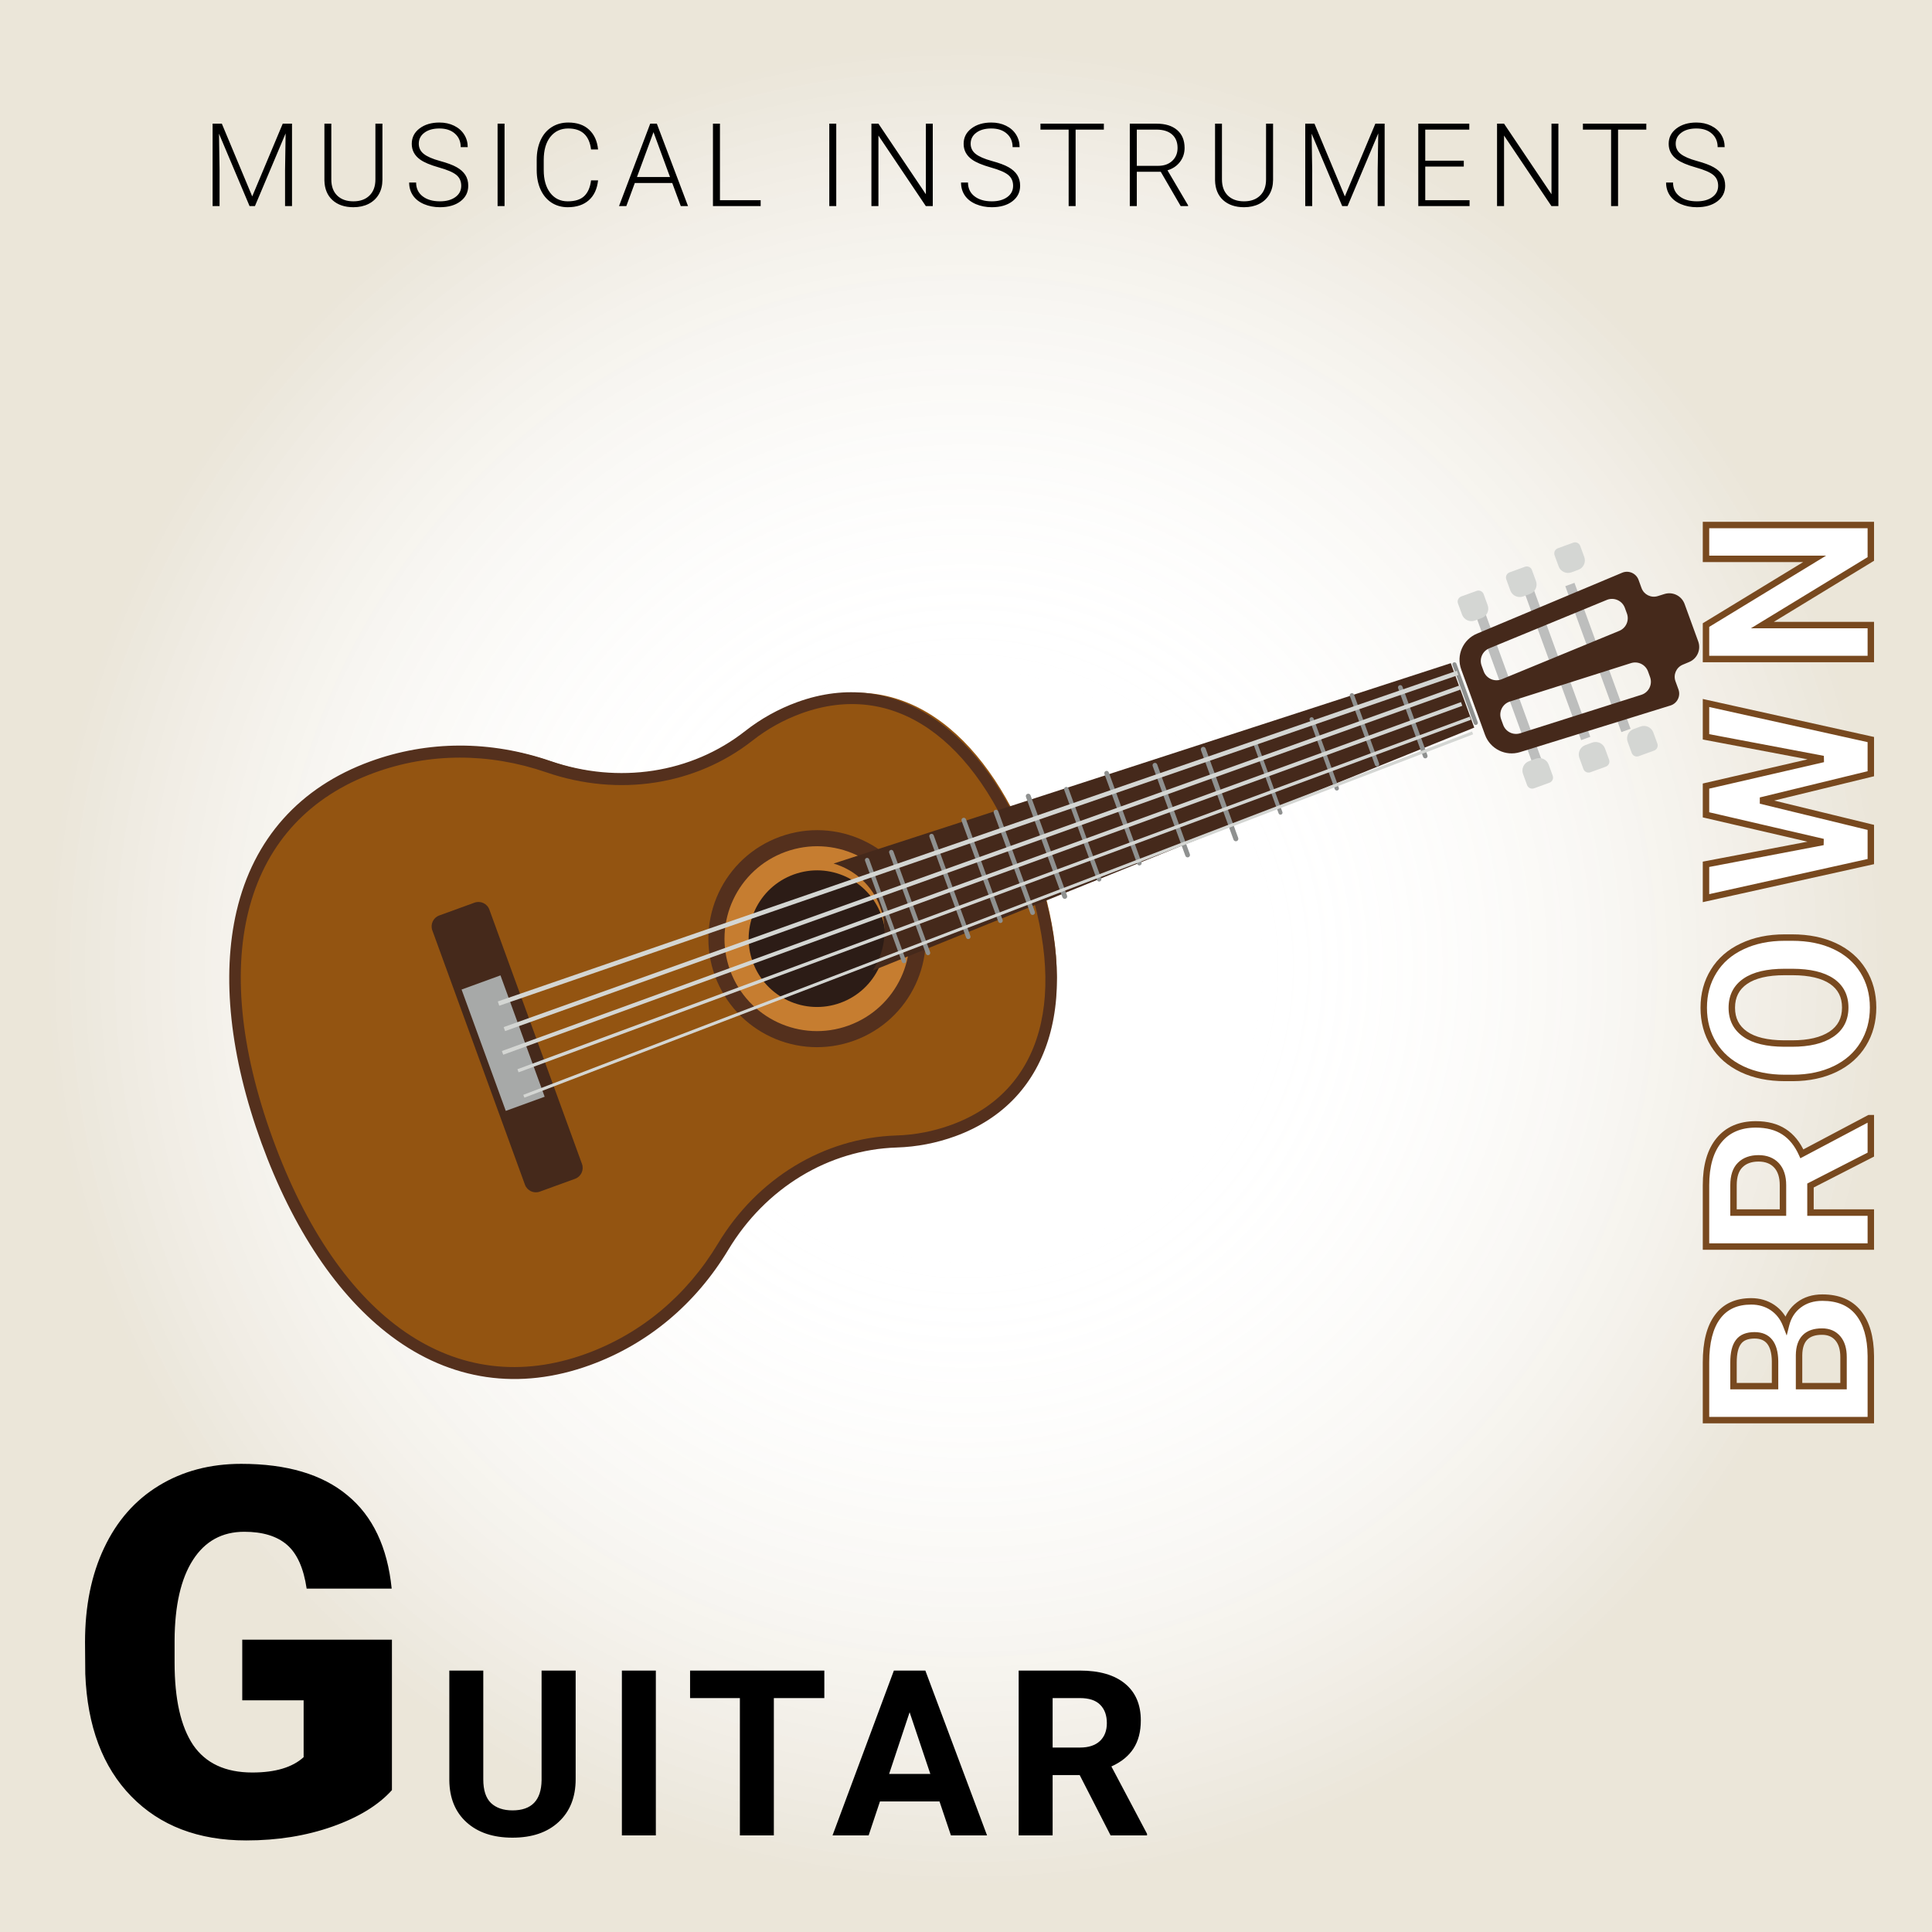 <svg width="300" height="300" viewBox="0 0 300 300" fill="none" xmlns="http://www.w3.org/2000/svg">
<rect width="300" height="300" fill="white"/>
<rect width="300" height="300" fill="white"/>
<rect width="300" height="300" fill="white"/>
<rect width="300" height="300" fill="url(#paint0_radial)" fill-opacity="0.2"/>
<g filter="url(#filter0_d)">
<path d="M289.5 219.514L263.906 219.514L263.906 210.549C263.906 207.443 264.504 205.088 265.699 203.482C266.883 201.877 268.623 201.074 270.92 201.074C272.174 201.074 273.281 201.397 274.242 202.041C275.191 202.686 275.889 203.582 276.334 204.731C276.662 203.418 277.324 202.387 278.32 201.637C279.316 200.875 280.535 200.494 281.977 200.494C284.437 200.494 286.301 201.279 287.566 202.85C288.832 204.42 289.477 206.658 289.5 209.565L289.5 219.514ZM278.355 214.24L285.264 214.24L285.264 209.723C285.264 208.481 284.971 207.514 284.385 206.822C283.787 206.119 282.967 205.768 281.924 205.768C279.58 205.768 278.391 206.981 278.355 209.406L278.355 214.24ZM274.629 214.24L274.629 210.338C274.582 207.678 273.521 206.348 271.447 206.348C270.287 206.348 269.455 206.688 268.951 207.367C268.436 208.035 268.178 209.096 268.178 210.549L268.178 214.24L274.629 214.24ZM280.131 183.087L280.131 187.288L289.5 187.288L289.5 192.562L263.906 192.562L263.906 183.052C263.906 180.028 264.58 177.696 265.928 176.056C267.275 174.415 269.18 173.595 271.641 173.595C273.387 173.595 274.846 173.976 276.018 174.737C277.178 175.487 278.104 176.63 278.795 178.165L289.254 172.628L289.5 172.628L289.5 178.288L280.131 183.087ZM275.859 187.288L275.859 183.034C275.859 181.71 275.525 180.685 274.857 179.958C274.178 179.231 273.246 178.868 272.062 178.868C270.855 178.868 269.906 179.214 269.215 179.905C268.523 180.585 268.178 181.634 268.178 183.052L268.178 187.288L275.859 187.288ZM277.283 144.586C279.803 144.586 282.012 145.031 283.91 145.922C285.809 146.812 287.273 148.09 288.305 149.754C289.336 151.406 289.852 153.305 289.852 155.449C289.852 157.57 289.342 159.463 288.322 161.127C287.303 162.791 285.85 164.08 283.963 164.994C282.064 165.908 279.885 166.371 277.424 166.383L276.158 166.383C273.639 166.383 271.424 165.932 269.514 165.029C267.592 164.115 266.121 162.832 265.102 161.18C264.07 159.516 263.555 157.617 263.555 155.484C263.555 153.352 264.07 151.459 265.102 149.807C266.121 148.143 267.592 146.859 269.514 145.957C271.424 145.043 273.633 144.586 276.141 144.586L277.283 144.586ZM276.123 149.93C273.439 149.93 271.4 150.41 270.006 151.371C268.611 152.332 267.914 153.703 267.914 155.484C267.914 157.254 268.605 158.619 269.988 159.58C271.359 160.541 273.375 161.027 276.035 161.039L277.283 161.039C279.896 161.039 281.924 160.559 283.365 159.598C284.807 158.637 285.527 157.254 285.527 155.449C285.527 153.68 284.836 152.32 283.453 151.371C282.059 150.422 280.031 149.941 277.371 149.93L276.123 149.93ZM282.117 116.86L263.906 113.415L263.906 108.159L289.5 113.837L289.5 119.145L272.379 123.311L289.5 127.478L289.5 132.786L263.906 138.464L263.906 133.208L282.082 129.745L263.906 125.526L263.906 121.061L282.117 116.86ZM289.5 80.521L289.5 85.795L272.66 96.061L289.5 96.061L289.5 101.334L263.906 101.334L263.906 96.061L280.781 85.777L263.906 85.777L263.906 80.521L289.5 80.521Z" fill="white"/>
<path d="M289.5 219.514L289.5 220.014L290 220.014L290 219.514L289.5 219.514ZM263.906 219.514L263.406 219.514L263.406 220.014L263.906 220.014L263.906 219.514ZM265.699 203.482L266.1 203.781L266.102 203.779L265.699 203.482ZM274.242 202.041L274.523 201.627L274.521 201.626L274.242 202.041ZM276.334 204.731L275.868 204.911L276.437 206.38L276.819 204.852L276.334 204.731ZM278.32 201.637L278.621 202.036L278.624 202.034L278.32 201.637ZM289.5 209.565L290 209.565L290 209.56L289.5 209.565ZM278.355 214.24L277.855 214.24L277.855 214.74L278.355 214.74L278.355 214.24ZM285.264 214.24L285.264 214.74L285.764 214.74L285.764 214.24L285.264 214.24ZM284.385 206.822L284.766 206.499L284.766 206.499L284.385 206.822ZM278.355 209.406L277.855 209.399L277.855 209.406L278.355 209.406ZM274.629 214.24L274.629 214.74L275.129 214.74L275.129 214.24L274.629 214.24ZM274.629 210.338L275.129 210.338L275.129 210.329L274.629 210.338ZM268.951 207.367L269.347 207.673L269.353 207.665L268.951 207.367ZM268.178 214.24L267.678 214.24L267.678 214.74L268.178 214.74L268.178 214.24ZM289.5 219.014L263.906 219.014L263.906 220.014L289.5 220.014L289.5 219.014ZM264.406 219.514L264.406 210.549L263.406 210.549L263.406 219.514L264.406 219.514ZM264.406 210.549C264.406 207.495 264.996 205.264 266.1 203.781L265.298 203.184C264.012 204.912 263.406 207.391 263.406 210.549L264.406 210.549ZM266.102 203.779C267.176 202.322 268.754 201.574 270.92 201.574L270.92 200.574C268.492 200.574 266.59 201.432 265.297 203.186L266.102 203.779ZM270.92 201.574C272.083 201.574 273.092 201.872 273.964 202.456L274.521 201.626C273.47 200.921 272.264 200.574 270.92 200.574L270.92 201.574ZM273.961 202.455C274.82 203.038 275.456 203.85 275.868 204.911L276.8 204.55C276.321 203.314 275.563 202.333 274.523 201.627L273.961 202.455ZM276.819 204.852C277.122 203.64 277.724 202.711 278.621 202.036L278.02 201.237C276.924 202.062 276.202 203.196 275.849 204.609L276.819 204.852ZM278.624 202.034C279.52 201.349 280.628 200.994 281.977 200.994L281.977 199.994C280.443 199.994 279.113 200.401 278.017 201.24L278.624 202.034ZM281.977 200.994C284.323 200.994 286.027 201.737 287.177 203.163L287.956 202.536C286.574 200.822 284.552 199.994 281.977 199.994L281.977 200.994ZM287.177 203.163C288.347 204.615 288.977 206.727 289 209.569L290 209.56C289.976 206.59 289.317 204.225 287.956 202.536L287.177 203.163ZM289 209.565L289 219.514L290 219.514L290 209.565L289 209.565ZM278.355 214.74L285.264 214.74L285.264 213.74L278.355 213.74L278.355 214.74ZM285.764 214.24L285.764 209.723L284.764 209.723L284.764 214.24L285.764 214.24ZM285.764 209.723C285.764 208.406 285.453 207.309 284.766 206.499L284.003 207.146C284.488 207.718 284.764 208.555 284.764 209.723L285.764 209.723ZM284.766 206.499C284.06 205.668 283.092 205.268 281.924 205.268L281.924 206.268C282.841 206.268 283.514 206.57 284.004 207.146L284.766 206.499ZM281.924 205.268C280.67 205.268 279.637 205.593 278.917 206.327C278.2 207.058 277.874 208.113 277.856 209.399L278.855 209.414C278.872 208.274 279.158 207.509 279.631 207.027C280.1 206.549 280.834 206.268 281.924 206.268L281.924 205.268ZM277.855 209.406L277.855 214.24L278.855 214.24L278.855 209.406L277.855 209.406ZM275.129 214.24L275.129 210.338L274.129 210.338L274.129 214.24L275.129 214.24ZM275.129 210.329C275.104 208.947 274.817 207.821 274.189 207.034C273.543 206.223 272.6 205.848 271.447 205.848L271.447 206.848C272.369 206.848 272.993 207.137 273.407 207.657C273.84 208.199 274.106 209.069 274.129 210.347L275.129 210.329ZM271.447 205.848C270.192 205.848 269.18 206.219 268.55 207.069L269.353 207.665C269.73 207.156 270.382 206.848 271.447 206.848L271.447 205.848ZM268.555 207.062C267.939 207.861 267.678 209.057 267.678 210.549L268.678 210.549C268.678 209.134 268.933 208.21 269.347 207.673L268.555 207.062ZM267.678 210.549L267.678 214.24L268.678 214.24L268.678 210.549L267.678 210.549ZM268.178 214.74L274.629 214.74L274.629 213.74L268.178 213.74L268.178 214.74ZM280.131 183.087L279.903 182.642L279.631 182.781L279.631 183.087L280.131 183.087ZM280.131 187.288L279.631 187.288L279.631 187.788L280.131 187.788L280.131 187.288ZM289.5 187.288L290 187.288L290 186.788L289.5 186.788L289.5 187.288ZM289.5 192.562L289.5 193.062L290 193.062L290 192.562L289.5 192.562ZM263.906 192.562L263.406 192.562L263.406 193.062L263.906 193.062L263.906 192.562ZM276.018 174.737L275.745 175.157L275.746 175.157L276.018 174.737ZM278.795 178.165L278.339 178.37L278.558 178.856L279.029 178.607L278.795 178.165ZM289.254 172.628L289.254 172.128L289.13 172.128L289.02 172.186L289.254 172.628ZM289.5 172.628L290 172.628L290 172.128L289.5 172.128L289.5 172.628ZM289.5 178.288L289.728 178.733L290 178.594L290 178.288L289.5 178.288ZM275.859 187.288L275.859 187.788L276.359 187.788L276.359 187.288L275.859 187.288ZM274.857 179.958L275.226 179.62L275.223 179.616L274.857 179.958ZM269.215 179.905L269.565 180.262L269.568 180.259L269.215 179.905ZM268.178 187.288L267.678 187.288L267.678 187.788L268.178 187.788L268.178 187.288ZM279.631 183.087L279.631 187.288L280.631 187.288L280.631 183.087L279.631 183.087ZM280.131 187.788L289.5 187.788L289.5 186.788L280.131 186.788L280.131 187.788ZM289 187.288L289 192.562L290 192.562L290 187.288L289 187.288ZM289.5 192.062L263.906 192.062L263.906 193.062L289.5 193.062L289.5 192.062ZM264.406 192.562L264.406 183.052L263.406 183.052L263.406 192.562L264.406 192.562ZM264.406 183.052C264.406 180.096 265.066 177.893 266.314 176.373L265.541 175.738C264.095 177.5 263.406 179.961 263.406 183.052L264.406 183.052ZM266.314 176.373C267.551 174.867 269.303 174.095 271.641 174.095L271.641 173.095C269.057 173.095 267 173.963 265.541 175.738L266.314 176.373ZM271.641 174.095C273.314 174.095 274.672 174.459 275.745 175.157L276.29 174.318C275.019 173.492 273.459 173.095 271.641 173.095L271.641 174.095ZM275.746 175.157C276.809 175.845 277.678 176.904 278.339 178.37L279.251 177.96C278.529 176.356 277.546 175.13 276.289 174.317L275.746 175.157ZM279.029 178.607L289.488 173.07L289.02 172.186L278.561 177.723L279.029 178.607ZM289.254 173.128L289.5 173.128L289.5 172.128L289.254 172.128L289.254 173.128ZM289 172.628L289 178.288L290 178.288L290 172.628L289 172.628ZM289.272 177.843L279.903 182.642L280.359 183.532L289.728 178.733L289.272 177.843ZM276.359 187.288L276.359 183.034L275.359 183.034L275.359 187.288L276.359 187.288ZM276.359 183.034C276.359 181.628 276.004 180.466 275.226 179.62L274.489 180.296C275.047 180.903 275.359 181.792 275.359 183.034L276.359 183.034ZM275.223 179.616C274.43 178.77 273.356 178.368 272.062 178.368L272.062 179.368C273.136 179.368 273.925 179.693 274.492 180.3L275.223 179.616ZM272.062 178.368C270.756 178.368 269.667 178.746 268.861 179.552L269.568 180.259C270.145 179.682 270.955 179.368 272.062 179.368L272.062 178.368ZM268.864 179.549C268.041 180.358 267.678 181.562 267.678 183.052L268.678 183.052C268.678 181.706 269.006 180.812 269.565 180.262L268.864 179.549ZM267.678 183.052L267.678 187.288L268.678 187.288L268.678 183.052L267.678 183.052ZM268.178 187.788L275.859 187.788L275.859 186.788L268.178 186.788L268.178 187.788ZM288.305 149.754L287.88 150.017L287.881 150.019L288.305 149.754ZM283.963 164.994L284.18 165.445L284.181 165.444L283.963 164.994ZM277.424 166.383L277.424 166.883L277.426 166.883L277.424 166.383ZM269.514 165.029L269.299 165.481L269.3 165.481L269.514 165.029ZM265.102 161.18L265.527 160.917L265.527 160.916L265.102 161.18ZM265.102 149.807L265.526 150.071L265.528 150.068L265.102 149.807ZM269.514 145.957L269.726 146.41L269.729 146.408L269.514 145.957ZM269.988 159.58L270.275 159.171L270.274 159.169L269.988 159.58ZM276.035 161.039L276.033 161.539L276.035 161.539L276.035 161.039ZM283.453 151.371L283.736 150.959L283.734 150.958L283.453 151.371ZM277.371 149.93L277.373 149.43L277.371 149.43L277.371 149.93ZM277.283 145.086C279.744 145.086 281.878 145.521 283.698 146.375L284.123 145.469C282.146 144.542 279.862 144.086 277.283 144.086L277.283 145.086ZM283.698 146.375C285.515 147.227 286.903 148.442 287.88 150.017L288.73 149.491C287.644 147.738 286.102 146.398 284.123 145.469L283.698 146.375ZM287.881 150.019C288.857 151.584 289.352 153.389 289.352 155.449L290.352 155.449C290.352 153.221 289.815 151.229 288.729 149.489L287.881 150.019ZM289.352 155.449C289.352 157.486 288.863 159.287 287.896 160.866L288.749 161.388C289.82 159.639 290.352 157.654 290.352 155.449L289.352 155.449ZM287.896 160.866C286.93 162.442 285.552 163.669 283.745 164.544L284.181 165.444C286.147 164.492 287.675 163.14 288.749 161.388L287.896 160.866ZM283.746 164.544C281.925 165.42 279.82 165.871 277.421 165.883L277.426 166.883C279.949 166.871 282.204 166.396 284.18 165.445L283.746 164.544ZM277.424 165.883L276.158 165.883L276.158 166.883L277.424 166.883L277.424 165.883ZM276.158 165.883C273.698 165.883 271.559 165.443 269.727 164.577L269.3 165.481C271.289 166.421 273.579 166.883 276.158 166.883L276.158 165.883ZM269.728 164.578C267.885 163.701 266.491 162.48 265.527 160.917L264.676 161.442C265.751 163.184 267.299 164.53 269.299 165.481L269.728 164.578ZM265.527 160.916C264.549 159.338 264.055 157.533 264.055 155.484L263.055 155.484C263.055 157.702 263.592 159.693 264.677 161.443L265.527 160.916ZM264.055 155.484C264.055 153.436 264.549 151.637 265.526 150.071L264.677 149.542C263.592 151.281 263.055 153.267 263.055 155.484L264.055 155.484ZM265.528 150.068C266.492 148.494 267.885 147.274 269.726 146.41L269.301 145.504C267.299 146.444 265.75 147.791 264.675 149.545L265.528 150.068ZM269.729 146.408C271.561 145.532 273.694 145.086 276.141 145.086L276.141 144.086C273.572 144.086 271.287 144.554 269.298 145.506L269.729 146.408ZM276.141 145.086L277.283 145.086L277.283 144.086L276.141 144.086L276.141 145.086ZM276.123 149.43C273.393 149.43 271.236 149.916 269.722 150.959L270.29 151.783C271.565 150.904 273.486 150.43 276.123 150.43L276.123 149.43ZM269.722 150.959C268.184 152.019 267.414 153.549 267.414 155.484L268.414 155.484C268.414 153.857 269.039 152.645 270.29 151.783L269.722 150.959ZM267.414 155.484C267.414 157.408 268.178 158.931 269.703 159.991L270.274 159.169C269.033 158.307 268.414 157.1 268.414 155.484L267.414 155.484ZM269.701 159.99C271.192 161.034 273.326 161.527 276.033 161.539L276.037 160.539C273.424 160.528 271.527 160.048 270.275 159.171L269.701 159.99ZM276.035 161.539L277.283 161.539L277.283 160.539L276.035 160.539L276.035 161.539ZM277.283 161.539C279.948 161.539 282.087 161.051 283.643 160.014L283.088 159.182C281.761 160.067 279.845 160.539 277.283 160.539L277.283 161.539ZM283.643 160.014C285.23 158.955 286.027 157.413 286.027 155.449L285.027 155.449C285.027 157.095 284.383 158.318 283.088 159.182L283.643 160.014ZM286.027 155.449C286.027 153.526 285.263 152.007 283.736 150.959L283.17 151.783C284.408 152.633 285.027 153.834 285.027 155.449L286.027 155.449ZM283.734 150.958C282.223 149.929 280.08 149.442 277.373 149.43L277.369 150.43C279.982 150.441 281.895 150.915 283.172 151.784L283.734 150.958ZM277.371 149.43L276.123 149.43L276.123 150.43L277.371 150.43L277.371 149.43ZM282.117 116.86L282.23 117.348L282.21 116.369L282.117 116.86ZM263.906 113.415L263.406 113.415L263.406 113.829L263.813 113.906L263.906 113.415ZM263.906 108.159L264.015 107.671L263.406 107.536L263.406 108.159L263.906 108.159ZM289.5 113.837L290 113.837L290 113.436L289.608 113.349L289.5 113.837ZM289.5 119.145L289.618 119.631L290 119.538L290 119.145L289.5 119.145ZM272.379 123.311L272.261 122.826L272.261 123.797L272.379 123.311ZM289.5 127.478L290 127.478L290 127.085L289.618 126.992L289.5 127.478ZM289.5 132.786L289.608 133.274L290 133.187L290 132.786L289.5 132.786ZM263.906 138.464L263.406 138.464L263.406 139.087L264.015 138.952L263.906 138.464ZM263.906 133.208L263.813 132.717L263.406 132.794L263.406 133.208L263.906 133.208ZM282.082 129.745L282.176 130.236L282.195 129.258L282.082 129.745ZM263.906 125.526L263.406 125.526L263.406 125.924L263.793 126.013L263.906 125.526ZM263.906 121.061L263.794 120.574L263.406 120.664L263.406 121.061L263.906 121.061ZM282.21 116.369L263.999 112.924L263.813 113.906L282.024 117.352L282.21 116.369ZM264.406 113.415L264.406 108.159L263.406 108.159L263.406 113.415L264.406 113.415ZM263.798 108.647L289.392 114.325L289.608 113.349L264.015 107.671L263.798 108.647ZM289 113.837L289 119.145L290 119.145L290 113.837L289 113.837ZM289.382 118.66L272.261 122.826L272.497 123.797L289.618 119.631L289.382 118.66ZM272.261 123.797L289.382 127.963L289.618 126.992L272.497 122.826L272.261 123.797ZM289 127.478L289 132.786L290 132.786L290 127.478L289 127.478ZM289.392 132.298L263.798 137.976L264.015 138.952L289.608 133.274L289.392 132.298ZM264.406 138.464L264.406 133.208L263.406 133.208L263.406 138.464L264.406 138.464ZM264 133.699L282.176 130.236L281.988 129.254L263.813 132.717L264 133.699ZM282.195 129.258L264.019 125.039L263.793 126.013L281.969 130.232L282.195 129.258ZM264.406 125.526L264.406 121.061L263.406 121.061L263.406 125.526L264.406 125.526ZM264.019 121.549L282.23 117.348L282.005 116.373L263.794 120.574L264.019 121.549ZM289.5 80.521L290 80.521L290 80.021L289.5 80.021L289.5 80.521ZM289.5 85.795L289.76 86.222L290 86.076L290 85.795L289.5 85.795ZM272.66 96.061L272.4 95.633L270.879 96.561L272.66 96.561L272.66 96.061ZM289.5 96.061L290 96.061L290 95.561L289.5 95.561L289.5 96.061ZM289.5 101.334L289.5 101.834L290 101.834L290 101.334L289.5 101.334ZM263.906 101.334L263.406 101.334L263.406 101.834L263.906 101.834L263.906 101.334ZM263.906 96.061L263.646 95.633L263.406 95.78L263.406 96.061L263.906 96.061ZM280.781 85.777L281.041 86.204L282.563 85.277L280.781 85.277L280.781 85.777ZM263.906 85.777L263.406 85.777L263.406 86.277L263.906 86.277L263.906 85.777ZM263.906 80.521L263.906 80.021L263.406 80.021L263.406 80.521L263.906 80.521ZM289 80.521L289 85.795L290 85.795L290 80.521L289 80.521ZM289.24 85.368L272.4 95.633L272.92 96.487L289.76 86.222L289.24 85.368ZM272.66 96.561L289.5 96.561L289.5 95.561L272.66 95.561L272.66 96.561ZM289 96.061L289 101.334L290 101.334L290 96.061L289 96.061ZM289.5 100.834L263.906 100.834L263.906 101.834L289.5 101.834L289.5 100.834ZM264.406 101.334L264.406 96.061L263.406 96.061L263.406 101.334L264.406 101.334ZM264.166 96.487L281.041 86.204L280.521 85.35L263.646 95.633L264.166 96.487ZM280.781 85.277L263.906 85.277L263.906 86.277L280.781 86.277L280.781 85.277ZM264.406 85.777L264.406 80.521L263.406 80.521L263.406 85.777L264.406 85.777ZM263.906 81.021L289.5 81.021L289.5 80.021L263.906 80.021L263.906 81.021Z" fill="#78491F"/>
</g>
<path d="M60.859 277.969C58.75 280.312 55.664 282.201 51.602 283.633C47.539 285.065 43.086 285.781 38.242 285.781C30.794 285.781 24.844 283.503 20.391 278.945C15.938 274.388 13.555 268.047 13.242 259.922L13.203 255C13.203 249.401 14.193 244.518 16.172 240.352C18.151 236.159 20.977 232.943 24.648 230.703C28.346 228.438 32.617 227.305 37.461 227.305C44.544 227.305 50.039 228.932 53.945 232.188C57.878 235.417 60.169 240.247 60.82 246.68H47.617C47.148 243.503 46.133 241.237 44.57 239.883C43.008 238.529 40.794 237.852 37.93 237.852C34.492 237.852 31.836 239.31 29.961 242.227C28.086 245.143 27.135 249.31 27.109 254.727V258.164C27.109 263.841 28.073 268.112 30 270.977C31.953 273.815 35.013 275.234 39.18 275.234C42.747 275.234 45.404 274.44 47.148 272.852V264.023H37.617V254.609H60.859V277.969ZM89.388 259.406V276.264C89.388 279.064 88.509 281.279 86.751 282.908C85.005 284.537 82.614 285.352 79.579 285.352C76.591 285.352 74.218 284.561 72.46 282.979C70.702 281.396 69.805 279.223 69.77 276.457V259.406H75.044V276.299C75.044 277.975 75.442 279.199 76.239 279.973C77.048 280.734 78.161 281.115 79.579 281.115C82.544 281.115 84.05 279.557 84.097 276.439V259.406H89.388ZM101.839 285H96.566V259.406H101.839V285ZM128.002 263.678H120.162V285H114.888V263.678H107.154V259.406H128.002V263.678ZM145.885 279.727H136.639L134.881 285H129.274L138.801 259.406H143.688L153.268 285H147.66L145.885 279.727ZM138.063 275.455H144.461L141.244 265.875L138.063 275.455ZM167.653 275.631H163.452V285H158.178V259.406H167.688C170.712 259.406 173.044 260.08 174.684 261.428C176.325 262.775 177.145 264.68 177.145 267.141C177.145 268.887 176.764 270.346 176.003 271.518C175.253 272.678 174.11 273.604 172.575 274.295L178.112 284.754V285H172.452L167.653 275.631ZM163.452 271.359H167.706C169.03 271.359 170.055 271.025 170.782 270.357C171.509 269.678 171.872 268.746 171.872 267.562C171.872 266.355 171.526 265.406 170.835 264.715C170.155 264.023 169.106 263.678 167.688 263.678H163.452V271.359Z" fill="black"/>
<path d="M34.446 19.203L39.165 30.497L43.903 19.203H45.344V32H44.263V26.428L44.351 20.715L39.587 32H38.752L34.006 20.759L34.094 26.393V32H33.013V19.203H34.446ZM59.383 19.203V27.939C59.377 28.801 59.186 29.551 58.811 30.189C58.436 30.828 57.906 31.32 57.221 31.666C56.541 32.006 55.759 32.176 54.874 32.176C53.526 32.176 52.445 31.81 51.631 31.077C50.822 30.339 50.403 29.319 50.374 28.019V19.203H51.446V27.86C51.446 28.939 51.754 29.776 52.369 30.374C52.984 30.966 53.819 31.262 54.874 31.262C55.929 31.262 56.761 30.963 57.37 30.365C57.985 29.768 58.293 28.936 58.293 27.869V19.203H59.383ZM71.62 28.854C71.62 28.145 71.371 27.585 70.872 27.175C70.374 26.759 69.463 26.366 68.139 25.997C66.815 25.622 65.848 25.215 65.239 24.775C64.371 24.154 63.938 23.34 63.938 22.332C63.938 21.354 64.339 20.56 65.142 19.95C65.951 19.335 66.982 19.027 68.236 19.027C69.085 19.027 69.844 19.191 70.512 19.52C71.186 19.848 71.707 20.305 72.076 20.891C72.446 21.477 72.63 22.13 72.63 22.851H71.54C71.54 21.977 71.242 21.277 70.644 20.75C70.046 20.217 69.243 19.95 68.236 19.95C67.257 19.95 66.478 20.17 65.898 20.609C65.318 21.043 65.028 21.611 65.028 22.314C65.028 22.965 65.288 23.495 65.81 23.905C66.331 24.315 67.166 24.679 68.315 24.995C69.463 25.306 70.333 25.631 70.925 25.971C71.517 26.305 71.962 26.706 72.261 27.175C72.56 27.644 72.709 28.197 72.709 28.836C72.709 29.844 72.305 30.652 71.496 31.262C70.694 31.871 69.633 32.176 68.315 32.176C67.412 32.176 66.583 32.015 65.828 31.692C65.078 31.37 64.506 30.919 64.114 30.339C63.727 29.759 63.534 29.094 63.534 28.344H64.615C64.615 29.246 64.951 29.958 65.625 30.48C66.299 31.001 67.196 31.262 68.315 31.262C69.311 31.262 70.111 31.042 70.714 30.602C71.318 30.163 71.62 29.58 71.62 28.854ZM78.346 32H77.264V19.203H78.346V32ZM92.868 28.01C92.721 29.357 92.238 30.389 91.417 31.104C90.603 31.818 89.516 32.176 88.157 32.176C87.207 32.176 86.367 31.939 85.634 31.464C84.908 30.989 84.345 30.318 83.947 29.451C83.548 28.578 83.346 27.582 83.34 26.463V24.802C83.34 23.665 83.54 22.657 83.938 21.778C84.336 20.899 84.908 20.223 85.652 19.748C86.402 19.268 87.263 19.027 88.236 19.027C89.607 19.027 90.688 19.399 91.479 20.144C92.276 20.882 92.739 21.904 92.868 23.211H91.778C91.508 21.037 90.328 19.95 88.236 19.95C87.076 19.95 86.15 20.384 85.458 21.251C84.773 22.118 84.43 23.316 84.43 24.846V26.41C84.43 27.887 84.764 29.064 85.432 29.943C86.106 30.822 87.014 31.262 88.157 31.262C89.287 31.262 90.14 30.992 90.714 30.453C91.288 29.908 91.643 29.094 91.778 28.01H92.868ZM104.384 28.414H98.574L97.256 32H96.122L100.965 19.203H101.993L106.836 32H105.711L104.384 28.414ZM98.908 27.491H104.041L101.475 20.521L98.908 27.491ZM111.795 31.086H118.115V32H110.706V19.203H111.795V31.086ZM129.853 32H128.772V19.203H129.853V32ZM144.841 32H143.76L136.403 21.049V32H135.313V19.203H136.403L143.769 30.163V19.203H144.841V32ZM157.315 28.854C157.315 28.145 157.066 27.585 156.568 27.175C156.07 26.759 155.159 26.366 153.835 25.997C152.51 25.622 151.543 25.215 150.934 24.775C150.067 24.154 149.633 23.34 149.633 22.332C149.633 21.354 150.035 20.56 150.837 19.95C151.646 19.335 152.677 19.027 153.931 19.027C154.781 19.027 155.54 19.191 156.208 19.52C156.881 19.848 157.403 20.305 157.772 20.891C158.141 21.477 158.326 22.13 158.326 22.851H157.236C157.236 21.977 156.937 21.277 156.339 20.75C155.742 20.217 154.939 19.95 153.931 19.95C152.953 19.95 152.173 20.17 151.593 20.609C151.013 21.043 150.723 21.611 150.723 22.314C150.723 22.965 150.984 23.495 151.505 23.905C152.027 24.315 152.862 24.679 154.01 24.995C155.159 25.306 156.029 25.631 156.621 25.971C157.212 26.305 157.658 26.706 157.957 27.175C158.255 27.644 158.405 28.197 158.405 28.836C158.405 29.844 158.001 30.652 157.192 31.262C156.389 31.871 155.329 32.176 154.01 32.176C153.108 32.176 152.279 32.015 151.523 31.692C150.773 31.37 150.202 30.919 149.809 30.339C149.422 29.759 149.229 29.094 149.229 28.344H150.31C150.31 29.246 150.647 29.958 151.321 30.48C151.995 31.001 152.891 31.262 154.01 31.262C155.006 31.262 155.806 31.042 156.41 30.602C157.013 30.163 157.315 29.58 157.315 28.854ZM171.406 20.126H167.021V32H165.939V20.126H161.563V19.203H171.406V20.126ZM180.242 26.674H176.524V32H175.434V19.203H179.591C180.957 19.203 182.023 19.534 182.791 20.196C183.558 20.858 183.942 21.784 183.942 22.974C183.942 23.794 183.702 24.518 183.221 25.145C182.741 25.771 182.096 26.205 181.288 26.445L184.487 31.886V32H183.336L180.242 26.674ZM176.524 25.751H179.837C180.746 25.751 181.475 25.493 182.026 24.977C182.577 24.462 182.852 23.794 182.852 22.974C182.852 22.071 182.565 21.371 181.991 20.873C181.417 20.375 180.611 20.126 179.574 20.126H176.524V25.751ZM197.682 19.203V27.939C197.676 28.801 197.485 29.551 197.11 30.189C196.735 30.828 196.205 31.32 195.52 31.666C194.84 32.006 194.058 32.176 193.173 32.176C191.825 32.176 190.744 31.81 189.93 31.077C189.121 30.339 188.702 29.319 188.673 28.019V19.203H189.745V27.86C189.745 28.939 190.053 29.776 190.668 30.374C191.283 30.966 192.118 31.262 193.173 31.262C194.228 31.262 195.06 30.963 195.669 30.365C196.284 29.768 196.592 28.936 196.592 27.869V19.203H197.682ZM204.109 19.203L208.829 30.497L213.566 19.203H215.007V32H213.926V26.428L214.014 20.715L209.251 32H208.416L203.67 20.759L203.757 26.393V32H202.676V19.203H204.109ZM227.297 25.865H221.312V31.086H228.193V32H220.231V19.203H228.15V20.126H221.312V24.951H227.297V25.865ZM241.986 32H240.905L233.548 21.049V32H232.459V19.203H233.548L240.914 30.163V19.203H241.986V32ZM255.638 20.126H251.252V32H250.171V20.126H245.794V19.203H255.638V20.126ZM266.794 28.854C266.794 28.145 266.545 27.585 266.047 27.175C265.549 26.759 264.637 26.366 263.313 25.997C261.989 25.622 261.022 25.215 260.413 24.775C259.546 24.154 259.112 23.34 259.112 22.332C259.112 21.354 259.513 20.56 260.316 19.95C261.125 19.335 262.156 19.027 263.41 19.027C264.259 19.027 265.018 19.191 265.686 19.52C266.36 19.848 266.882 20.305 267.251 20.891C267.62 21.477 267.804 22.13 267.804 22.851H266.715C266.715 21.977 266.416 21.277 265.818 20.75C265.22 20.217 264.418 19.95 263.41 19.95C262.431 19.95 261.652 20.17 261.072 20.609C260.492 21.043 260.202 21.611 260.202 22.314C260.202 22.965 260.463 23.495 260.984 23.905C261.506 24.315 262.341 24.679 263.489 24.995C264.637 25.306 265.508 25.631 266.099 25.971C266.691 26.305 267.136 26.706 267.435 27.175C267.734 27.644 267.883 28.197 267.883 28.836C267.883 29.844 267.479 30.652 266.671 31.262C265.868 31.871 264.807 32.176 263.489 32.176C262.587 32.176 261.758 32.015 261.002 31.692C260.252 31.37 259.68 30.919 259.288 30.339C258.901 29.759 258.708 29.094 258.708 28.344H259.789C259.789 29.246 260.126 29.958 260.799 30.48C261.473 31.001 262.37 31.262 263.489 31.262C264.485 31.262 265.285 31.042 265.888 30.602C266.492 30.163 266.794 29.58 266.794 28.854Z" fill="black"/>
<g clip-path="url(#clip0)">
<path fill-rule="evenodd" clip-rule="evenodd" d="M139.999 176.731C142.959 176.635 145.927 176.083 148.826 175.03C165.144 169.094 167.179 151.634 160.549 133.425C153.917 115.214 141.132 103.148 124.811 109.085C121.915 110.139 119.284 111.622 116.955 113.454C108.141 120.38 96.279 121.914 85.68 118.27C76.859 115.237 67.298 115.035 58.234 118.33C35.372 126.65 32.52 151.11 41.807 176.622C51.1 202.136 69.013 219.04 91.877 210.722C100.939 207.425 108.134 201.125 112.941 193.134C118.716 183.536 128.79 177.087 139.999 176.731Z" fill="#935411"/>
<path fill-rule="evenodd" clip-rule="evenodd" d="M158.805 134.455C151.52 114.449 138.67 105.6 124.425 110.781C121.694 111.776 119.15 113.19 116.864 114.986C108.02 121.938 96.05 123.785 84.844 119.931C75.916 116.863 66.683 116.88 58.144 119.988C37.969 127.328 32.063 148.573 42.351 176.821C52.636 205.071 70.824 217.554 91 210.213C99.538 207.107 106.623 201.19 111.488 193.101C117.595 182.952 127.953 176.676 139.197 176.316C142.103 176.224 144.962 175.672 147.694 174.678C161.936 169.499 166.091 154.462 158.805 134.455ZM40.592 177.461C35.709 164.053 34.374 151.616 36.731 141.496C39.349 130.269 46.529 122.225 57.505 118.232C66.45 114.978 76.114 114.954 85.453 118.165C96.056 121.812 107.367 120.073 115.707 113.518C118.15 111.602 120.869 110.09 123.788 109.026C138.902 103.528 152.994 113.025 160.564 133.815C168.135 154.605 163.447 170.937 148.33 176.435C145.412 177.496 142.359 178.086 139.254 178.184C128.65 178.521 118.869 184.457 113.091 194.063C108.001 202.522 100.583 208.713 91.64 211.968C80.664 215.961 69.987 214.414 60.766 207.494C52.45 201.255 45.477 190.871 40.592 177.461Z" fill="#54301D"/>
<path fill-rule="evenodd" clip-rule="evenodd" d="M132.638 161.584C123.878 164.769 114.201 160.267 111.016 151.525C107.835 142.785 112.355 133.116 121.11 129.929C129.87 126.744 139.547 131.246 142.733 139.988C145.915 148.729 141.396 158.398 132.638 161.584Z" fill="#54301D"/>
<path fill-rule="evenodd" clip-rule="evenodd" d="M131.783 159.239C124.323 161.953 116.079 158.118 113.368 150.673C110.655 143.226 114.504 134.99 121.967 132.275C129.427 129.561 137.671 133.396 140.382 140.842C143.094 148.29 139.245 156.527 131.783 159.239Z" fill="#C67D30"/>
<path fill-rule="evenodd" clip-rule="evenodd" d="M130.504 155.722C124.989 157.728 118.895 154.893 116.891 149.389C114.887 143.885 117.732 137.798 123.246 135.792C128.761 133.786 134.855 136.621 136.859 142.125C138.863 147.629 136.018 153.716 130.504 155.722Z" fill="#2C1C16"/>
<path fill-rule="evenodd" clip-rule="evenodd" d="M81.514 183.96L67.13 144.461C66.79 143.528 67.274 142.493 68.208 142.154L73.677 140.164C74.611 139.824 75.648 140.306 75.987 141.238L90.371 180.737C90.711 181.67 90.227 182.705 89.293 183.045L83.823 185.034C82.888 185.376 81.852 184.894 81.514 183.96Z" fill="#45291B"/>
<path fill-rule="evenodd" clip-rule="evenodd" d="M78.537 172.496L71.674 153.655L77.713 151.456L84.575 170.3L78.537 172.496Z" fill="#A7A9A8"/>
<path fill-rule="evenodd" clip-rule="evenodd" d="M136.686 140.871C137.928 144.283 137.366 147.904 135.499 150.722L228.922 112.981L225.281 102.976L129.441 134.09C132.684 135.047 135.446 137.46 136.686 140.871Z" fill="#45291B"/>
<path fill-rule="evenodd" clip-rule="evenodd" d="M238.019 118.671L234.309 108.484L235.732 107.967L239.441 118.153L238.019 118.671Z" fill="#BDBEBD"/>
<path fill-rule="evenodd" clip-rule="evenodd" d="M245.518 114.928L241.808 104.744L243.232 104.224L246.941 114.411L245.518 114.928Z" fill="#BDBEBD"/>
<path fill-rule="evenodd" clip-rule="evenodd" d="M251.768 113.68L248.059 103.494L249.48 102.976L253.191 113.163L251.768 113.68Z" fill="#BDBEBD"/>
<path fill-rule="evenodd" clip-rule="evenodd" d="M229.309 96.008L233.019 106.195L234.441 105.677L230.732 95.491L229.309 96.008Z" fill="#BDBEBD"/>
<path fill-rule="evenodd" clip-rule="evenodd" d="M236.809 92.266L240.519 102.452L241.941 101.934L238.232 91.748L236.809 92.266Z" fill="#BDBEBD"/>
<path fill-rule="evenodd" clip-rule="evenodd" d="M243.058 91.02L246.767 101.203L248.192 100.685L244.483 90.501L243.058 91.02Z" fill="#BDBEBD"/>
<path fill-rule="evenodd" clip-rule="evenodd" d="M237.122 121.902L236.496 120.181C236.201 119.375 236.617 118.485 237.426 118.193L238.488 117.806C239.294 117.513 240.185 117.927 240.478 118.732L241.104 120.453C241.266 120.893 241.039 121.381 240.595 121.542L238.213 122.409C237.771 122.572 237.281 122.344 237.122 121.902Z" fill="#D4D6D3"/>
<path fill-rule="evenodd" clip-rule="evenodd" d="M245.87 119.408L245.245 117.685C244.952 116.88 245.368 115.99 246.174 115.697L247.237 115.308C248.043 115.017 248.934 115.432 249.228 116.235L249.856 117.958C250.016 118.398 249.788 118.885 249.347 119.048L246.961 119.915C246.518 120.074 246.03 119.847 245.87 119.408Z" fill="#D4D6D3"/>
<path fill-rule="evenodd" clip-rule="evenodd" d="M253.37 116.913L252.744 115.192C252.451 114.387 252.868 113.495 253.673 113.204L254.739 112.816C255.543 112.521 256.436 112.937 256.729 113.742L257.356 115.463C257.515 115.905 257.287 116.392 256.847 116.552L254.461 117.42C254.021 117.58 253.53 117.352 253.37 116.913Z" fill="#D4D6D3"/>
<path fill-rule="evenodd" clip-rule="evenodd" d="M226.394 93.709L227.023 95.43C227.314 96.234 228.207 96.65 229.014 96.356L230.076 95.97C230.882 95.677 231.298 94.786 231.005 93.981L230.38 92.258C230.22 91.819 229.732 91.592 229.289 91.751L226.903 92.619C226.462 92.782 226.234 93.269 226.394 93.709Z" fill="#D4D6D3"/>
<path fill-rule="evenodd" clip-rule="evenodd" d="M233.896 89.966L234.522 91.687C234.816 92.492 235.707 92.907 236.513 92.614L237.576 92.227C238.382 91.934 238.798 91.044 238.506 90.236L237.879 88.516C237.719 88.076 237.231 87.849 236.789 88.008L234.405 88.877C233.962 89.036 233.734 89.524 233.896 89.966Z" fill="#D4D6D3"/>
<path fill-rule="evenodd" clip-rule="evenodd" d="M241.395 86.224L242.022 87.944C242.315 88.749 243.205 89.163 244.012 88.87L245.077 88.483C245.883 88.189 246.299 87.299 246.006 86.495L245.379 84.775C245.218 84.332 244.73 84.105 244.289 84.267L241.904 85.135C241.462 85.294 241.234 85.781 241.395 86.224Z" fill="#D4D6D3"/>
<path fill-rule="evenodd" clip-rule="evenodd" d="M236.058 113.86C234.969 114.207 233.803 113.633 233.413 112.563L233.096 111.688C232.681 110.553 233.299 109.301 234.453 108.935L253.261 102.967C254.348 102.623 255.513 103.193 255.905 104.264L256.222 105.139C256.635 106.273 256.019 107.525 254.863 107.891L236.058 113.86ZM230.382 104.234L230.065 103.362C229.672 102.29 230.197 101.102 231.254 100.668L249.5 93.156C250.619 92.696 251.896 93.259 252.309 94.393L252.629 95.267C253.019 96.338 252.494 97.526 251.437 97.96L233.192 105.472C232.072 105.932 230.794 105.371 230.382 104.234ZM260.629 107.055L260.167 105.787C259.795 104.767 260.29 103.636 261.293 103.216L262.307 102.791C263.546 102.269 264.16 100.868 263.701 99.604L261.581 93.781C261.119 92.519 259.748 91.839 258.46 92.237L257.415 92.562C256.377 92.885 255.269 92.336 254.897 91.316L254.435 90.047C254.06 89.017 252.897 88.509 251.883 88.935L229.332 98.397C227.167 99.304 226.096 101.75 226.898 103.951L230.591 114.099C231.396 116.299 233.787 117.483 236.028 116.79L259.387 109.55C260.438 109.224 261.003 108.088 260.629 107.055Z" fill="#45291B"/>
<path fill-rule="evenodd" clip-rule="evenodd" d="M228.85 112.36L225.541 103.271C225.48 103.103 225.566 102.918 225.735 102.857C225.903 102.795 226.089 102.882 226.15 103.05L229.459 112.138C229.52 112.306 229.433 112.492 229.265 112.553C229.097 112.614 228.911 112.527 228.85 112.36Z" fill="#8F9190"/>
<path fill-rule="evenodd" clip-rule="evenodd" d="M220.982 117.524L217.099 106.862C217.032 106.678 217.128 106.474 217.312 106.407C217.497 106.339 217.701 106.434 217.768 106.619L221.651 117.281C221.718 117.465 221.622 117.669 221.438 117.736C221.253 117.803 221.049 117.708 220.982 117.524Z" fill="#8F9190"/>
<path fill-rule="evenodd" clip-rule="evenodd" d="M213.503 118.787L209.608 108.085C209.542 107.908 209.632 107.713 209.811 107.65C209.988 107.584 210.183 107.675 210.246 107.853L214.142 118.553C214.209 118.729 214.118 118.924 213.938 118.989C213.762 119.053 213.567 118.963 213.503 118.787Z" fill="#8F9190"/>
<path fill-rule="evenodd" clip-rule="evenodd" d="M207.268 122.54L203.362 111.807C203.3 111.637 203.388 111.448 203.559 111.387C203.729 111.325 203.918 111.412 203.98 111.583L207.888 122.317C207.95 122.487 207.862 122.675 207.691 122.737C207.521 122.799 207.332 122.711 207.268 122.54Z" fill="#8F9190"/>
<path fill-rule="evenodd" clip-rule="evenodd" d="M198.543 126.298L194.619 115.523C194.56 115.362 194.644 115.181 194.806 115.123C194.968 115.064 195.146 115.147 195.205 115.308L199.131 126.086C199.19 126.248 199.106 126.426 198.945 126.485C198.782 126.546 198.603 126.463 198.543 126.298Z" fill="#8F9190"/>
<path fill-rule="evenodd" clip-rule="evenodd" d="M191.54 130.38L186.481 116.485C186.409 116.283 186.511 116.064 186.713 115.989C186.913 115.916 187.134 116.019 187.207 116.219L192.268 130.117C192.341 130.317 192.237 130.538 192.037 130.611C191.837 130.684 191.615 130.581 191.54 130.38Z" fill="#8F9190"/>
<path fill-rule="evenodd" clip-rule="evenodd" d="M184.064 132.891L178.989 118.953C178.918 118.764 179.018 118.548 179.211 118.478C179.403 118.408 179.619 118.508 179.686 118.699L184.761 132.637C184.832 132.827 184.732 133.042 184.539 133.112C184.347 133.182 184.134 133.083 184.064 132.891Z" fill="#8F9190"/>
<path fill-rule="evenodd" clip-rule="evenodd" d="M176.583 134.152L171.495 120.179C171.427 119.993 171.523 119.788 171.709 119.721C171.894 119.653 172.1 119.749 172.167 119.934L177.255 133.907C177.323 134.092 177.227 134.297 177.041 134.365C176.856 134.432 176.65 134.337 176.583 134.152Z" fill="#8F9190"/>
<path fill-rule="evenodd" clip-rule="evenodd" d="M170.349 136.656L165.252 122.656C165.183 122.478 165.277 122.277 165.459 122.213C165.639 122.147 165.838 122.24 165.903 122.419L171.001 136.419C171.066 136.599 170.973 136.797 170.794 136.863C170.613 136.93 170.414 136.838 170.349 136.656Z" fill="#8F9190"/>
<path fill-rule="evenodd" clip-rule="evenodd" d="M164.979 139.329L159.31 123.751C159.236 123.555 159.339 123.336 159.536 123.269C159.732 123.195 159.949 123.296 160.019 123.493L165.689 139.069C165.763 139.265 165.662 139.481 165.463 139.554C165.268 139.623 165.052 139.522 164.979 139.329Z" fill="#8F9190"/>
<path fill-rule="evenodd" clip-rule="evenodd" d="M159.996 141.831L154.313 126.229C154.243 126.041 154.342 125.827 154.533 125.758C154.724 125.688 154.936 125.786 155.005 125.977L160.688 141.579C160.757 141.769 160.658 141.98 160.467 142.05C160.275 142.122 160.062 142.022 159.996 141.831Z" fill="#8F9190"/>
<path fill-rule="evenodd" clip-rule="evenodd" d="M155.008 143.089L149.317 127.461C149.25 127.275 149.346 127.07 149.532 127.002C149.718 126.934 149.924 127.03 149.995 127.217L155.683 142.843C155.75 143.029 155.654 143.235 155.468 143.303C155.282 143.371 155.076 143.275 155.008 143.089Z" fill="#8F9190"/>
<path fill-rule="evenodd" clip-rule="evenodd" d="M150.019 145.589L144.321 129.948C144.254 129.762 144.348 129.561 144.533 129.495C144.713 129.428 144.918 129.523 144.984 129.705L150.68 145.348C150.747 145.531 150.651 145.735 150.47 145.799C150.286 145.868 150.084 145.774 150.019 145.589Z" fill="#8F9190"/>
<path fill-rule="evenodd" clip-rule="evenodd" d="M143.778 148.093L138.073 132.43C138.008 132.251 138.1 132.054 138.28 131.987C138.459 131.922 138.659 132.015 138.721 132.192L144.429 147.857C144.49 148.036 144.399 148.231 144.222 148.3C144.041 148.364 143.843 148.272 143.778 148.093Z" fill="#8F9190"/>
<path fill-rule="evenodd" clip-rule="evenodd" d="M140.04 149.347L134.327 133.662C134.264 133.488 134.354 133.295 134.529 133.231C134.704 133.168 134.899 133.259 134.963 133.433L140.672 149.119C140.737 149.291 140.645 149.487 140.472 149.548C140.296 149.614 140.103 149.524 140.04 149.347Z" fill="#8F9190"/>
<path fill-rule="evenodd" clip-rule="evenodd" d="M78.14 163.778L77.931 163.203L226.86 109.022L227.069 109.597L78.14 163.778Z" fill="#D4D6D3"/>
<path fill-rule="evenodd" clip-rule="evenodd" d="M78.429 160.105L78.209 159.489L226.574 106.458L226.79 107.075L78.429 160.105Z" fill="#D4D6D3"/>
<path fill-rule="evenodd" clip-rule="evenodd" d="M77.525 156.168L77.299 155.505L226.225 104.156L226.452 104.817L77.525 156.168Z" fill="#D4D6D3"/>
<path fill-rule="evenodd" clip-rule="evenodd" d="M81.254 170.008L228.576 113.584L228.746 114.02L81.424 170.445L81.254 170.008Z" fill="#D4D6D3"/>
<path fill-rule="evenodd" clip-rule="evenodd" d="M80.341 166.03L228.227 111.281L228.408 111.762L80.525 166.51L80.341 166.03Z" fill="#D4D6D3"/>
</g>
<defs>
<filter id="filter0_d" x="262.055" y="79.021" width="31.297" height="143.992" filterUnits="userSpaceOnUse" color-interpolation-filters="sRGB">
<feFlood flood-opacity="0" result="BackgroundImageFix"/>
<feColorMatrix in="SourceAlpha" type="matrix" values="0 0 0 0 0 0 0 0 0 0 0 0 0 0 0 0 0 0 127 0"/>
<feOffset dx="1" dy="1"/>
<feGaussianBlur stdDeviation="1"/>
<feColorMatrix type="matrix" values="0 0 0 0 0 0 0 0 0 0 0 0 0 0 0 0 0 0 0.15 0"/>
<feBlend mode="normal" in2="BackgroundImageFix" result="effect1_dropShadow"/>
<feBlend mode="normal" in="SourceGraphic" in2="effect1_dropShadow" result="shape"/>
</filter>
<radialGradient id="paint0_radial" cx="0" cy="0" r="1" gradientUnits="userSpaceOnUse" gradientTransform="translate(150 150) rotate(90) scale(150)">
<stop offset="0.297" stop-color="white" stop-opacity="0"/>
<stop offset="0.948" stop-color="#826419" stop-opacity="0.83"/>
</radialGradient>
<clipPath id="clip0">
<rect width="230" height="131" fill="white" transform="translate(35 84)"/>
</clipPath>
</defs>
</svg>
